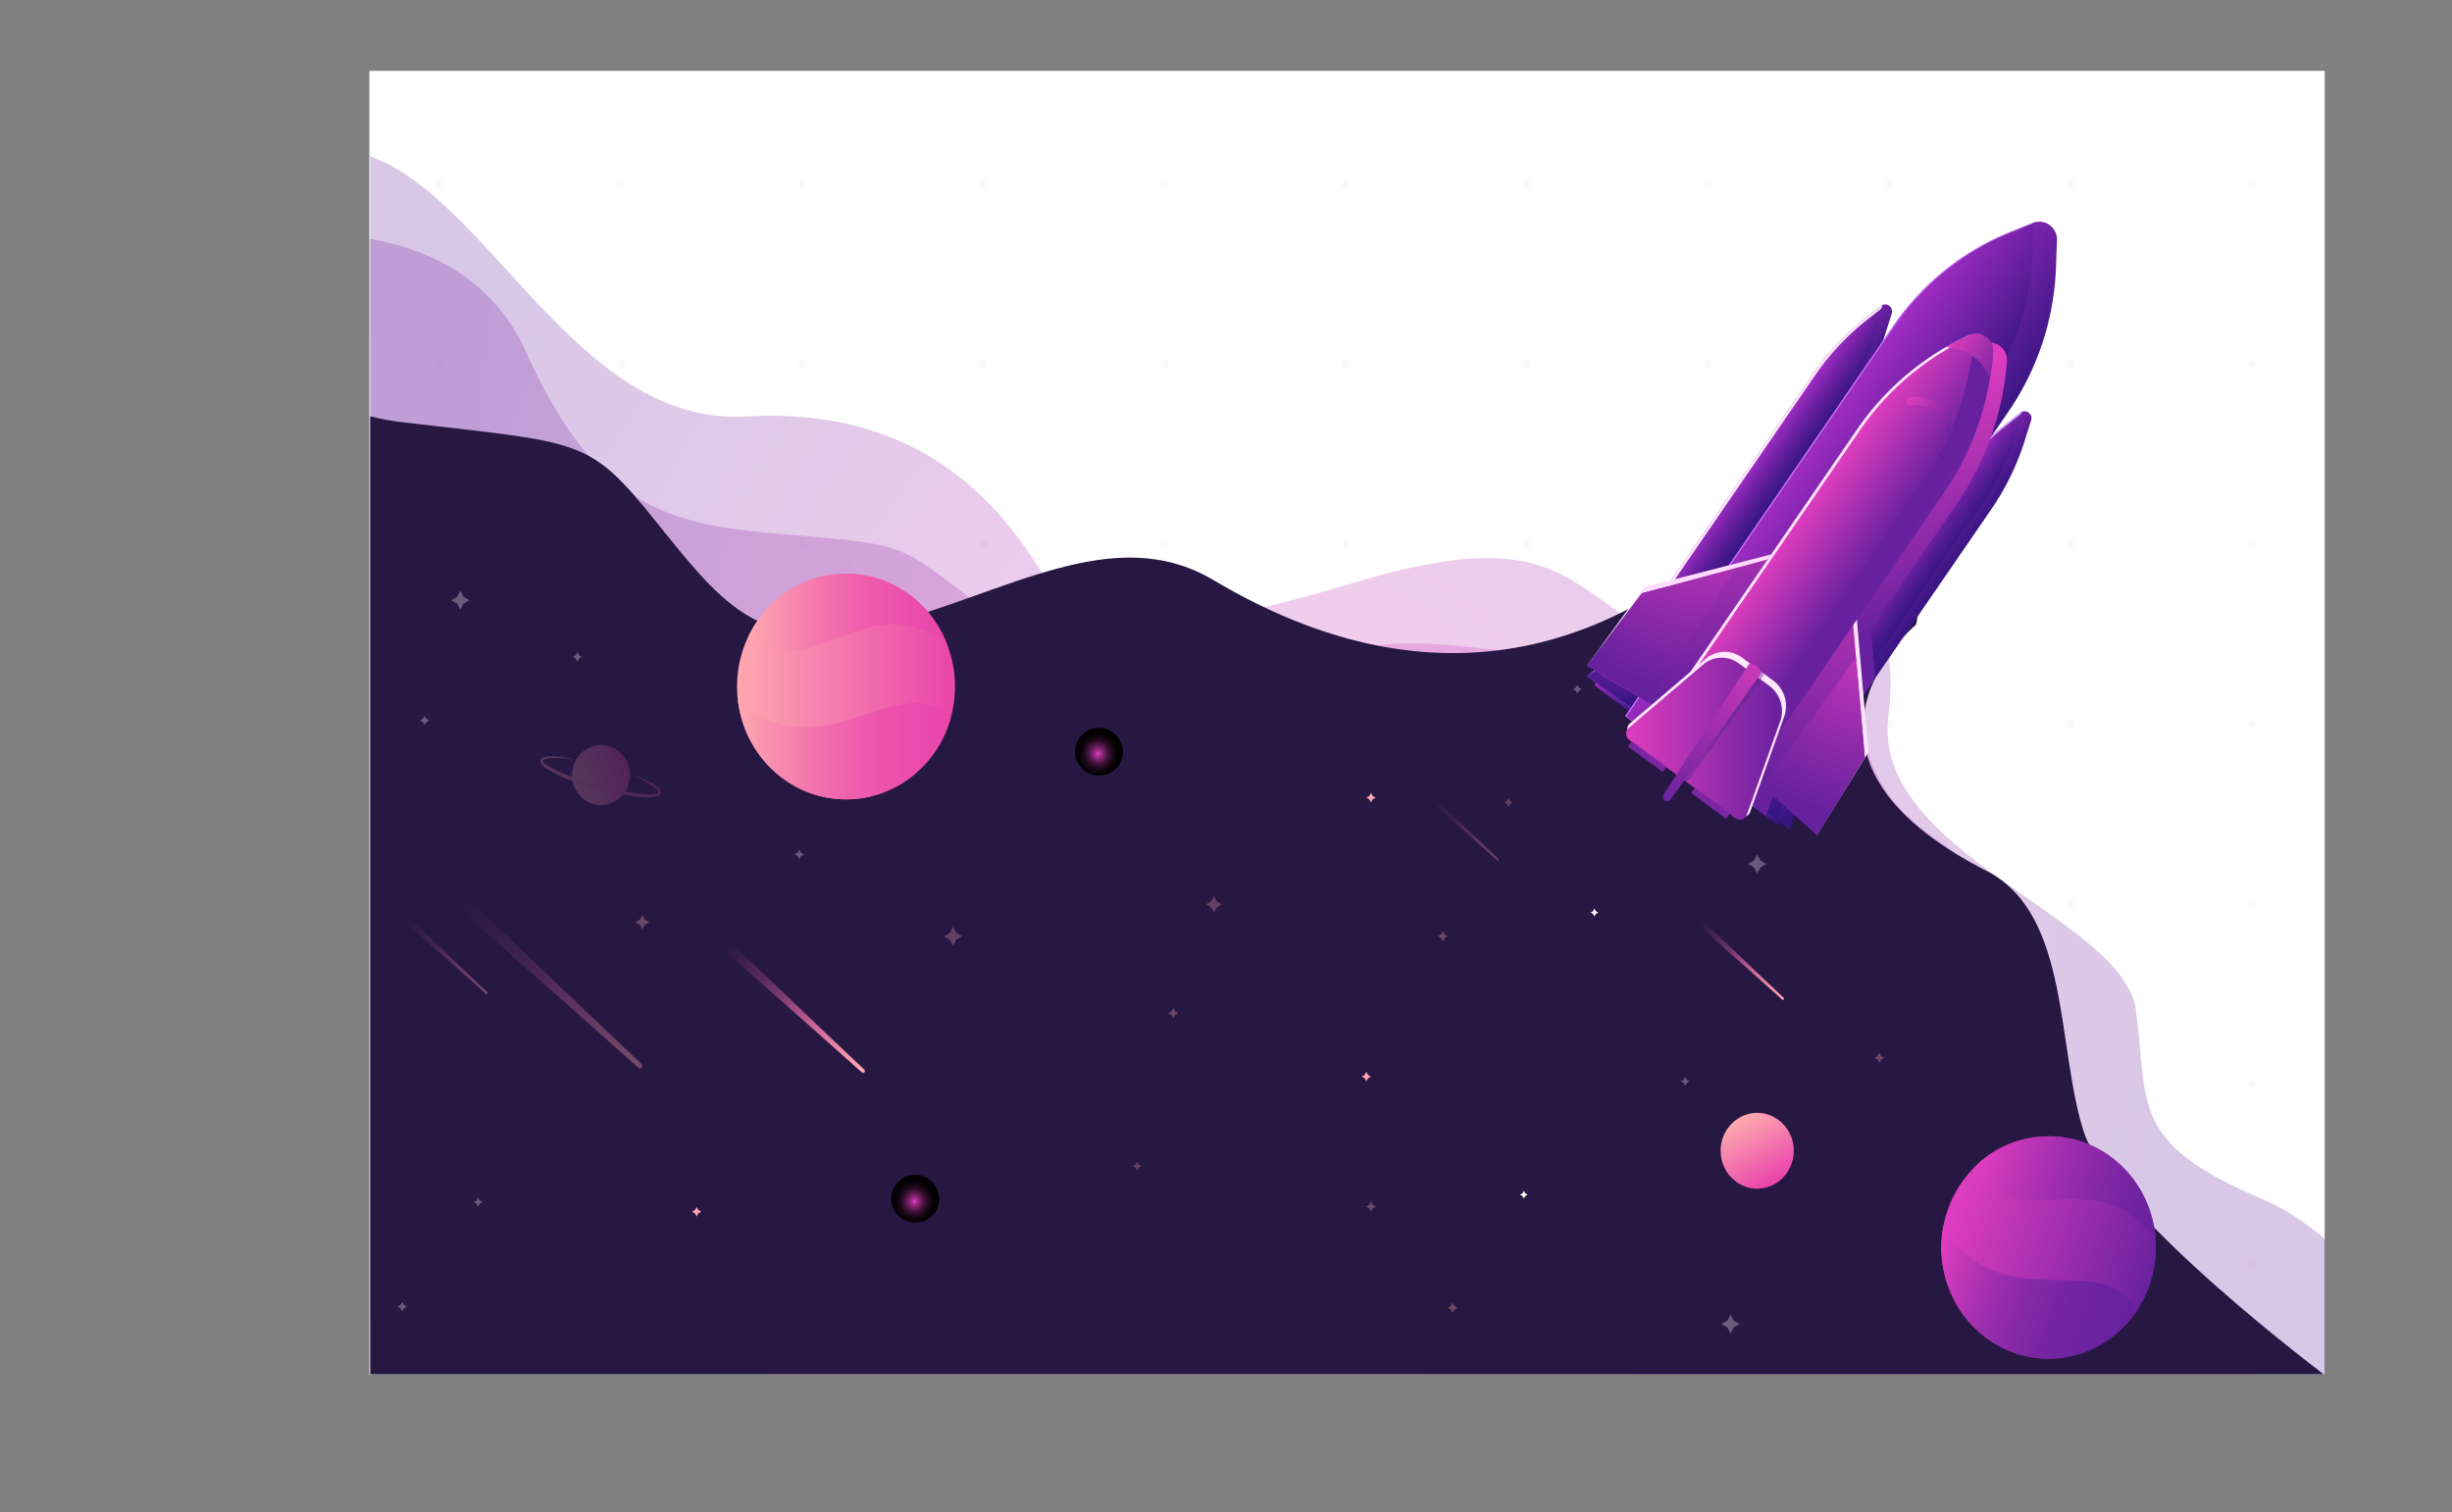 <svg xmlns="http://www.w3.org/2000/svg" xmlns:xlink="http://www.w3.org/1999/xlink" viewBox="0 0 940.29 580.14"><rect x="0" y="0" width="940.29" height="580.14" fill="#808080" stroke="none"/><defs><style>.cls-1{fill:none;}.cls-2{isolation:isolate;}.cls-13,.cls-3{fill:#fff;}.cls-4{opacity:0.32;}.cls-5{clip-path:url(#clip-path);}.cls-6{opacity:0.11;}.cls-7{fill:#a630b0;}.cls-8,.cls-9{opacity:0.25;}.cls-8{fill:url(#radial-gradient);}.cls-9{fill:url(#radial-gradient-2);}.cls-10{fill:#261843;}.cls-11{fill:url(#linear-gradient);}.cls-12,.cls-14,.cls-15{fill:#fea7af;}.cls-13,.cls-14{opacity:0.29;}.cls-15,.cls-21{opacity:0.33;}.cls-16{opacity:0.22;}.cls-17{fill:url(#linear-gradient-2);}.cls-18{fill:url(#linear-gradient-3);}.cls-19{fill:url(#linear-gradient-4);}.cls-20,.cls-23,.cls-26,.cls-28,.cls-30,.cls-72,.cls-73{mix-blend-mode:screen;}.cls-20{fill:url(#linear-gradient-5);}.cls-22{fill:url(#linear-gradient-6);}.cls-23{fill:url(#linear-gradient-7);}.cls-24{opacity:0.35;}.cls-25{fill:url(#linear-gradient-8);}.cls-26{fill:url(#linear-gradient-9);}.cls-27{fill:url(#linear-gradient-10);}.cls-28{fill:url(#linear-gradient-11);}.cls-29{fill:url(#linear-gradient-12);}.cls-30{fill:url(#linear-gradient-13);}.cls-31{fill:url(#linear-gradient-14);}.cls-32{fill:url(#linear-gradient-15);}.cls-33{fill:url(#linear-gradient-16);}.cls-34{fill:url(#linear-gradient-17);}.cls-35{fill:url(#linear-gradient-18);}.cls-36{fill:url(#linear-gradient-19);}.cls-37{fill:url(#linear-gradient-20);}.cls-38{fill:#ffecff;}.cls-39{fill:url(#linear-gradient-21);}.cls-40{fill:url(#radial-gradient-3);}.cls-41{fill:#cc7dff;}.cls-42{fill:url(#radial-gradient-4);}.cls-43{fill:url(#radial-gradient-5);}.cls-44{fill:url(#radial-gradient-6);}.cls-45{fill:url(#linear-gradient-22);}.cls-46{fill:#dda9ff;}.cls-47{fill:url(#linear-gradient-23);}.cls-48{fill:url(#radial-gradient-7);}.cls-49{fill:url(#radial-gradient-8);}.cls-50{fill:url(#radial-gradient-9);}.cls-51{fill:url(#radial-gradient-10);}.cls-52{fill:url(#linear-gradient-24);}.cls-53{fill:url(#linear-gradient-25);}.cls-54{clip-path:url(#clip-path-4);}.cls-55,.cls-70{mix-blend-mode:multiply;}.cls-55{fill:url(#linear-gradient-26);}.cls-56{fill:#ffdcff;}.cls-57{fill:url(#radial-gradient-11);}.cls-58{fill:#ffe4ff;}.cls-59{fill:url(#radial-gradient-12);}.cls-60{fill:url(#radial-gradient-13);}.cls-61{fill:url(#radial-gradient-14);}.cls-62{fill:url(#radial-gradient-15);}.cls-63{fill:url(#linear-gradient-27);}.cls-64{fill:url(#linear-gradient-28);}.cls-65{fill:#ffe7ff;}.cls-66{fill:url(#linear-gradient-29);}.cls-67{fill:#7c26a4;}.cls-68{fill:url(#linear-gradient-30);}.cls-69{fill:url(#linear-gradient-31);}.cls-70{fill:#552c84;opacity:0.42;}.cls-71{fill:url(#linear-gradient-32);}.cls-72{fill:url(#radial-gradient-16);}.cls-73{fill:url(#radial-gradient-17);}</style><clipPath id="clip-path" transform="translate(141.64 27.18)"><rect class="cls-1" x="0.33" y="0.96" width="749.83" height="499"/></clipPath><radialGradient id="radial-gradient" cx="354.37" cy="270.54" r="270.04" gradientTransform="translate(-109.96 -85.04) scale(1.32 1.34)" gradientUnits="userSpaceOnUse"><stop offset="0.01" stop-color="#de3dbf"/><stop offset="1" stop-color="#67219e"/></radialGradient><radialGradient id="radial-gradient-2" cx="476.11" cy="185.38" r="407.58" gradientTransform="translate(-109.38 -85.04) scale(1.29 1.34)" xlink:href="#radial-gradient"/><linearGradient id="linear-gradient" x1="667.21" y1="429.77" x2="680.61" y2="453.25" gradientUnits="userSpaceOnUse"><stop offset="0.01" stop-color="#fea7af"/><stop offset="0.97" stop-color="#ea47ac"/></linearGradient><linearGradient id="linear-gradient-2" x1="44.71" y1="508.22" x2="66.97" y2="508.22" gradientTransform="translate(-137.86 -188.13) rotate(-20.05)" xlink:href="#linear-gradient"/><linearGradient id="linear-gradient-3" x1="30.55" y1="242.75" x2="78.3" y2="242.75" gradientTransform="translate(98.02 22.59) rotate(14.81)" xlink:href="#linear-gradient"/><linearGradient id="linear-gradient-4" x1="-999.8" y1="762.59" x2="-927.59" y2="762.59" gradientTransform="translate(-1063.23 289.37) rotate(-138.39)" gradientUnits="userSpaceOnUse"><stop offset="0.01" stop-color="#fea7af"/><stop offset="0.99" stop-color="#ea47ac" stop-opacity="0"/></linearGradient><linearGradient id="linear-gradient-5" x1="-998.87" y1="762.13" x2="-954.62" y2="762.13" xlink:href="#linear-gradient-4"/><linearGradient id="linear-gradient-6" x1="-1127.6" y1="984.24" x2="-1092.93" y2="984.24" xlink:href="#linear-gradient-4"/><linearGradient id="linear-gradient-7" x1="-1127.15" y1="984.01" x2="-1105.91" y2="984.01" xlink:href="#linear-gradient-4"/><linearGradient id="linear-gradient-8" x1="-934.74" y1="707.61" x2="-838.86" y2="707.61" xlink:href="#linear-gradient-4"/><linearGradient id="linear-gradient-9" x1="-933.5" y1="706.99" x2="-874.75" y2="706.99" xlink:href="#linear-gradient-4"/><linearGradient id="linear-gradient-10" x1="-871.7" y1="688.63" x2="-827.71" y2="688.63" xlink:href="#linear-gradient-4"/><linearGradient id="linear-gradient-11" x1="-871.14" y1="688.34" x2="-844.18" y2="688.34" xlink:href="#linear-gradient-4"/><linearGradient id="linear-gradient-12" x1="-1244.86" y1="1017.15" x2="-1200.87" y2="1017.15" xlink:href="#linear-gradient-4"/><linearGradient id="linear-gradient-13" x1="-1244.29" y1="1016.86" x2="-1217.33" y2="1016.86" xlink:href="#linear-gradient-4"/><linearGradient id="linear-gradient-14" x1="141.01" y1="236.12" x2="224.57" y2="236.12" xlink:href="#linear-gradient"/><linearGradient id="linear-gradient-15" x1="145.51" y1="207.56" x2="220.98" y2="207.56" gradientUnits="userSpaceOnUse"><stop offset="0.01" stop-color="#fea7af"/><stop offset="0.05" stop-color="#fda1af"/><stop offset="0.32" stop-color="#f57aae"/><stop offset="0.58" stop-color="#ef5ead"/><stop offset="0.81" stop-color="#eb4dac"/><stop offset="0.97" stop-color="#ea47ac"/></linearGradient><linearGradient id="linear-gradient-16" x1="141.33" y1="260.45" x2="222.96" y2="260.45" gradientUnits="userSpaceOnUse"><stop offset="0.01" stop-color="#fea7af"/><stop offset="0.13" stop-color="#fa93ae"/><stop offset="0.36" stop-color="#f372ad"/><stop offset="0.59" stop-color="#ee5aad"/><stop offset="0.8" stop-color="#eb4cac"/><stop offset="0.97" stop-color="#ea47ac"/></linearGradient><linearGradient id="linear-gradient-17" x1="582.56" y1="178.9" x2="665.16" y2="178.9" gradientTransform="matrix(0.95, 0.32, -0.32, 0.95, 110.27, 82.03)" xlink:href="#radial-gradient"/><linearGradient id="linear-gradient-18" x1="586.82" y1="150.76" x2="661.43" y2="150.76" gradientTransform="matrix(0.95, 0.32, -0.32, 0.95, 110.27, 82.03)" gradientUnits="userSpaceOnUse"><stop offset="0.01" stop-color="#de3dbf"/><stop offset="0.12" stop-color="#ca38ba"/><stop offset="0.39" stop-color="#a02eae"/><stop offset="0.64" stop-color="#8127a5"/><stop offset="0.85" stop-color="#6e23a0"/><stop offset="1" stop-color="#67219e"/></linearGradient><linearGradient id="linear-gradient-19" x1="582.94" y1="202.55" x2="663.7" y2="202.55" gradientTransform="matrix(0.95, 0.32, -0.32, 0.95, 110.27, 82.03)" gradientUnits="userSpaceOnUse"><stop offset="0.01" stop-color="#de3dbf"/><stop offset="0.12" stop-color="#c337b8"/><stop offset="0.28" stop-color="#a22fae"/><stop offset="0.45" stop-color="#8829a7"/><stop offset="0.62" stop-color="#7624a2"/><stop offset="0.8" stop-color="#6b229f"/><stop offset="1" stop-color="#67219e"/></linearGradient><linearGradient id="linear-gradient-20" x1="245.31" y1="-264.92" x2="266.04" y2="-264.92" gradientTransform="translate(172 229.35) rotate(35.44)" gradientUnits="userSpaceOnUse"><stop offset="0.01" stop-color="#a02cc2"/><stop offset="0.01" stop-color="#9f2cc1"/><stop offset="0.33" stop-color="#7222a6"/><stop offset="0.61" stop-color="#521b92"/><stop offset="0.84" stop-color="#3e1786"/><stop offset="1" stop-color="#371582"/></linearGradient><linearGradient id="linear-gradient-21" x1="246.28" y1="-264.38" x2="262.39" y2="-264.38" xlink:href="#linear-gradient-20"/><radialGradient id="radial-gradient-3" cx="225.5" cy="-173.31" r="28.73" gradientTransform="matrix(1.05, 0.78, -0.75, 1.09, 254.36, 249.04)" gradientUnits="userSpaceOnUse"><stop offset="0.01" stop-color="#a02cc2"/><stop offset="1" stop-color="#371582"/></radialGradient><radialGradient id="radial-gradient-4" cx="225.98" cy="-173.45" r="25.58" xlink:href="#radial-gradient-3"/><radialGradient id="radial-gradient-5" cx="229.49" cy="-153.13" r="15.62" xlink:href="#radial-gradient-3"/><radialGradient id="radial-gradient-6" cx="18.2" cy="-540.87" r="15.62" gradientTransform="matrix(0.93, 0.69, -0.34, 0.49, 424.96, 496.25)" gradientUnits="userSpaceOnUse"><stop offset="0" stop-color="#371582"/><stop offset="0.99" stop-color="#a02cc2"/></radialGradient><linearGradient id="linear-gradient-22" x1="312.63" y1="-262.51" x2="333.36" y2="-262.51" xlink:href="#linear-gradient-20"/><linearGradient id="linear-gradient-23" x1="313.13" y1="-261.81" x2="329.25" y2="-261.81" xlink:href="#linear-gradient-20"/><radialGradient id="radial-gradient-7" cx="276.98" cy="-172.35" r="28.73" xlink:href="#radial-gradient-3"/><radialGradient id="radial-gradient-8" cx="278.45" cy="-172.32" r="24.73" xlink:href="#radial-gradient-3"/><radialGradient id="radial-gradient-9" cx="280.97" cy="-152.17" r="15.62" xlink:href="#radial-gradient-3"/><radialGradient id="radial-gradient-10" cx="76.49" cy="-538.73" r="15.62" xlink:href="#radial-gradient-6"/><linearGradient id="linear-gradient-24" x1="259.68" y1="-288.21" x2="317.77" y2="-288.21" gradientTransform="translate(172 229.35) rotate(35.44)" xlink:href="#radial-gradient-3"/><linearGradient id="linear-gradient-25" x1="260.13" y1="-286.93" x2="306.67" y2="-286.93" gradientTransform="translate(172 229.35) rotate(35.44)" xlink:href="#radial-gradient-3"/><clipPath id="clip-path-4" transform="translate(141.64 27.18)"><path class="cls-1" d="M646.82,75.31l.37-10.18a6.83,6.83,0,0,0-9.26-6.84l0,0L628.77,62a99.17,99.17,0,0,0-44.45,35.91l-3.9,5.68c.3-.87.6-1.73.88-2.6l2.48-7.83a2.69,2.69,0,0,0-3.59-3.36,2.5,2.5,0,0,0-.52.33l-6.32,5a96.21,96.21,0,0,0-19.66,21L483,219.05,467,232.2l9.38,6.91-6-4.4-.71,1,13.25,9.77-1.35,2,44.31,32.68.62-.92L540,289.14l.71-1-1.07-.79h0l5,3.68,6.73-20L622,168.13A99,99,0,0,0,634.75,142l2.48-7.83a2.68,2.68,0,0,0-3.58-3.36,2.32,2.32,0,0,0-.53.33l-6.32,5c-1.62,1.28-3.19,2.62-4.72,4l6.55-9.53A104.54,104.54,0,0,0,646.82,75.31Z"/></clipPath><linearGradient id="linear-gradient-26" x1="539.52" y1="147.18" x2="571.58" y2="217.57" gradientTransform="matrix(1, 0, 0, 1, 0, 0)" xlink:href="#radial-gradient"/><radialGradient id="radial-gradient-11" cx="-233.26" cy="-248.66" r="94.93" gradientTransform="matrix(0.81, 0.59, -0.75, 1.09, 676.51, 560.12)" gradientUnits="userSpaceOnUse"><stop offset="0" stop-color="#67219e"/><stop offset="0.99" stop-color="#de3dbf"/></radialGradient><radialGradient id="radial-gradient-12" cx="221.96" cy="-247.26" r="89.4" gradientTransform="matrix(1.05, 0.78, -0.75, 1.09, 254.36, 249.04)" xlink:href="#radial-gradient"/><radialGradient id="radial-gradient-13" cx="223.9" cy="-220" r="60.54" gradientTransform="matrix(1.05, 0.78, -0.75, 1.09, 254.36, 249.04)" xlink:href="#radial-gradient"/><radialGradient id="radial-gradient-14" cx="266.68" cy="-247.26" r="89.4" gradientTransform="matrix(1.05, 0.78, -0.75, 1.09, 254.36, 249.04)" xlink:href="#radial-gradient"/><radialGradient id="radial-gradient-15" cx="286.25" cy="-220.31" r="60.87" gradientTransform="matrix(1.05, 0.78, -0.75, 1.09, 254.36, 249.04)" xlink:href="#radial-gradient"/><linearGradient id="linear-gradient-27" x1="383.62" y1="-274.06" x2="311.48" y2="-270.14" gradientTransform="translate(172 229.35) rotate(35.44)" xlink:href="#radial-gradient"/><linearGradient id="linear-gradient-28" x1="272.48" y1="-268.59" x2="305.54" y2="-268.59" gradientTransform="translate(172 229.35) rotate(35.44)" xlink:href="#radial-gradient"/><linearGradient id="linear-gradient-29" x1="481.97" y1="256.18" x2="541.71" y2="256.18" gradientTransform="matrix(1, 0, 0, 1, 0, 0)" xlink:href="#radial-gradient"/><linearGradient id="linear-gradient-30" x1="280.2" y1="-328.25" x2="302.24" y2="-328.25" gradientTransform="translate(172 229.35) rotate(35.44)" xlink:href="#radial-gradient"/><linearGradient id="linear-gradient-31" x1="280.71" y1="-356.3" x2="306.12" y2="-358.02" gradientTransform="translate(172 229.35) rotate(35.44)" xlink:href="#radial-gradient"/><linearGradient id="linear-gradient-32" x1="294.19" y1="-223.36" x2="291.4" y2="-143.59" gradientTransform="translate(172 229.35) rotate(35.44)" xlink:href="#radial-gradient"/><radialGradient id="radial-gradient-16" cx="246.81" cy="387.08" r="7.1" gradientTransform="translate(-109.38 -85.04) scale(1.29 1.34)" gradientUnits="userSpaceOnUse"><stop offset="0.01" stop-color="#de3dbf"/><stop offset="0.1" stop-color="#b03097"/><stop offset="0.22" stop-color="#822470"/><stop offset="0.34" stop-color="#5a194d"/><stop offset="0.46" stop-color="#391031"/><stop offset="0.58" stop-color="#20091c"/><stop offset="0.71" stop-color="#0e040c"/><stop offset="0.84" stop-color="#030103"/><stop offset="1"/></radialGradient><radialGradient id="radial-gradient-17" cx="301.39" cy="258.94" r="7.1" xlink:href="#radial-gradient-16"/></defs><title>Asset 1</title><g class="cls-2"><g id="Layer_2" data-name="Layer 2"><g id="OBJECTS"><rect class="cls-3" x="141.64" y="27.18" width="749.83" height="500"/><g class="cls-4"><g class="cls-5"><g class="cls-6"><path class="cls-7" d="M28.55-25.48a1.66,1.66,0,0,1-1.64,1.69,1.66,1.66,0,0,1-1.63-1.69,1.67,1.67,0,0,1,1.63-1.7A1.67,1.67,0,0,1,28.55-25.48Z" transform="translate(141.64 27.18)"/><path class="cls-7" d="M98.07-25.48a1.67,1.67,0,0,1-1.64,1.69,1.67,1.67,0,0,1-1.64-1.69,1.67,1.67,0,0,1,1.64-1.7A1.67,1.67,0,0,1,98.07-25.48Z" transform="translate(141.64 27.18)"/><path class="cls-7" d="M167.58-25.48A1.66,1.66,0,0,1,166-23.79a1.66,1.66,0,0,1-1.64-1.69,1.67,1.67,0,0,1,1.64-1.7A1.67,1.67,0,0,1,167.58-25.48Z" transform="translate(141.64 27.18)"/><path class="cls-7" d="M237.1-25.48a1.67,1.67,0,0,1-1.64,1.69,1.66,1.66,0,0,1-1.63-1.69,1.67,1.67,0,0,1,1.63-1.7A1.67,1.67,0,0,1,237.1-25.48Z" transform="translate(141.64 27.18)"/><path class="cls-7" d="M306.61-25.48A1.66,1.66,0,0,1,305-23.79a1.66,1.66,0,0,1-1.64-1.69,1.67,1.67,0,0,1,1.64-1.7A1.67,1.67,0,0,1,306.61-25.48Z" transform="translate(141.64 27.18)"/><path class="cls-7" d="M376.13-25.48a1.66,1.66,0,0,1-1.64,1.69,1.66,1.66,0,0,1-1.63-1.69,1.67,1.67,0,0,1,1.63-1.7A1.67,1.67,0,0,1,376.13-25.48Z" transform="translate(141.64 27.18)"/><path class="cls-7" d="M445.64-25.48A1.66,1.66,0,0,1,444-23.79a1.66,1.66,0,0,1-1.64-1.69,1.67,1.67,0,0,1,1.64-1.7A1.67,1.67,0,0,1,445.64-25.48Z" transform="translate(141.64 27.18)"/><path class="cls-7" d="M515.16-25.48a1.66,1.66,0,0,1-1.64,1.69,1.66,1.66,0,0,1-1.63-1.69,1.67,1.67,0,0,1,1.63-1.7A1.67,1.67,0,0,1,515.16-25.48Z" transform="translate(141.64 27.18)"/><path class="cls-7" d="M584.67-25.48A1.66,1.66,0,0,1,583-23.79a1.67,1.67,0,0,1-1.64-1.69,1.67,1.67,0,0,1,1.64-1.7A1.67,1.67,0,0,1,584.67-25.48Z" transform="translate(141.64 27.18)"/><path class="cls-7" d="M654.19-25.48a1.66,1.66,0,0,1-1.64,1.69,1.66,1.66,0,0,1-1.63-1.69,1.67,1.67,0,0,1,1.63-1.7A1.67,1.67,0,0,1,654.19-25.48Z" transform="translate(141.64 27.18)"/><path class="cls-7" d="M723.71-25.48a1.67,1.67,0,0,1-1.64,1.69,1.67,1.67,0,0,1-1.64-1.69,1.67,1.67,0,0,1,1.64-1.7A1.67,1.67,0,0,1,723.71-25.48Z" transform="translate(141.64 27.18)"/><path class="cls-7" d="M28.55,43.5a1.64,1.64,0,1,1-1.64-1.69A1.67,1.67,0,0,1,28.55,43.5Z" transform="translate(141.64 27.18)"/><path class="cls-7" d="M98.07,43.5a1.64,1.64,0,1,1-1.64-1.69A1.67,1.67,0,0,1,98.07,43.5Z" transform="translate(141.64 27.18)"/><path class="cls-7" d="M167.58,43.5A1.64,1.64,0,1,1,166,41.81,1.67,1.67,0,0,1,167.58,43.5Z" transform="translate(141.64 27.18)"/><path class="cls-7" d="M237.1,43.5a1.64,1.64,0,1,1-1.64-1.69A1.67,1.67,0,0,1,237.1,43.5Z" transform="translate(141.64 27.18)"/><path class="cls-7" d="M306.61,43.5A1.64,1.64,0,1,1,305,41.81,1.67,1.67,0,0,1,306.61,43.5Z" transform="translate(141.64 27.18)"/><path class="cls-7" d="M376.13,43.5a1.64,1.64,0,1,1-1.64-1.69A1.67,1.67,0,0,1,376.13,43.5Z" transform="translate(141.64 27.18)"/><path class="cls-7" d="M445.64,43.5A1.64,1.64,0,1,1,444,41.81,1.67,1.67,0,0,1,445.64,43.5Z" transform="translate(141.64 27.18)"/><path class="cls-7" d="M515.16,43.5a1.64,1.64,0,1,1-1.64-1.69A1.67,1.67,0,0,1,515.16,43.5Z" transform="translate(141.64 27.18)"/><path class="cls-7" d="M584.67,43.5A1.64,1.64,0,1,1,583,41.81,1.67,1.67,0,0,1,584.67,43.5Z" transform="translate(141.64 27.18)"/><path class="cls-7" d="M654.19,43.5a1.64,1.64,0,1,1-1.64-1.69A1.67,1.67,0,0,1,654.19,43.5Z" transform="translate(141.64 27.18)"/><path class="cls-7" d="M723.71,43.5a1.64,1.64,0,1,1-1.64-1.69A1.67,1.67,0,0,1,723.71,43.5Z" transform="translate(141.64 27.18)"/><path class="cls-7" d="M28.55,112.49a1.64,1.64,0,1,1-1.64-1.69A1.67,1.67,0,0,1,28.55,112.49Z" transform="translate(141.64 27.18)"/><path class="cls-7" d="M98.07,112.49a1.64,1.64,0,1,1-1.64-1.69A1.67,1.67,0,0,1,98.07,112.49Z" transform="translate(141.64 27.18)"/><path class="cls-7" d="M167.58,112.49A1.64,1.64,0,1,1,166,110.8,1.67,1.67,0,0,1,167.58,112.49Z" transform="translate(141.64 27.18)"/><path class="cls-7" d="M237.1,112.49a1.64,1.64,0,1,1-3.27,0,1.64,1.64,0,1,1,3.27,0Z" transform="translate(141.64 27.18)"/><path class="cls-7" d="M306.61,112.49A1.64,1.64,0,1,1,305,110.8,1.67,1.67,0,0,1,306.61,112.49Z" transform="translate(141.64 27.18)"/><path class="cls-7" d="M376.13,112.49a1.64,1.64,0,1,1-1.64-1.69A1.67,1.67,0,0,1,376.13,112.49Z" transform="translate(141.64 27.18)"/><path class="cls-7" d="M445.64,112.49A1.64,1.64,0,1,1,444,110.8,1.67,1.67,0,0,1,445.64,112.49Z" transform="translate(141.64 27.18)"/><path class="cls-7" d="M515.16,112.49a1.64,1.64,0,1,1-1.64-1.69A1.67,1.67,0,0,1,515.16,112.49Z" transform="translate(141.64 27.18)"/><path class="cls-7" d="M584.67,112.49A1.64,1.64,0,1,1,583,110.8,1.67,1.67,0,0,1,584.67,112.49Z" transform="translate(141.64 27.18)"/><path class="cls-7" d="M654.19,112.49a1.64,1.64,0,1,1-1.64-1.69A1.67,1.67,0,0,1,654.19,112.49Z" transform="translate(141.64 27.18)"/><path class="cls-7" d="M723.71,112.49a1.64,1.64,0,1,1-1.64-1.69A1.67,1.67,0,0,1,723.71,112.49Z" transform="translate(141.64 27.18)"/><path class="cls-7" d="M28.55,181.48a1.64,1.64,0,1,1-1.64-1.7A1.66,1.66,0,0,1,28.55,181.48Z" transform="translate(141.64 27.18)"/><path class="cls-7" d="M98.07,181.48a1.64,1.64,0,1,1-1.64-1.7A1.67,1.67,0,0,1,98.07,181.48Z" transform="translate(141.64 27.18)"/><path class="cls-7" d="M167.58,181.48a1.64,1.64,0,1,1-1.63-1.7A1.66,1.66,0,0,1,167.58,181.48Z" transform="translate(141.64 27.18)"/><path class="cls-7" d="M237.1,181.48a1.64,1.64,0,1,1-1.64-1.7A1.67,1.67,0,0,1,237.1,181.48Z" transform="translate(141.64 27.18)"/><path class="cls-7" d="M306.61,181.48a1.64,1.64,0,1,1-1.63-1.7A1.66,1.66,0,0,1,306.61,181.48Z" transform="translate(141.64 27.18)"/><path class="cls-7" d="M376.13,181.48a1.64,1.64,0,1,1-1.64-1.7A1.66,1.66,0,0,1,376.13,181.48Z" transform="translate(141.64 27.18)"/><path class="cls-7" d="M445.64,181.48a1.64,1.64,0,1,1-1.63-1.7A1.66,1.66,0,0,1,445.64,181.48Z" transform="translate(141.64 27.18)"/><path class="cls-7" d="M515.16,181.48a1.64,1.64,0,1,1-1.64-1.7A1.66,1.66,0,0,1,515.16,181.48Z" transform="translate(141.64 27.18)"/><path class="cls-7" d="M584.67,181.48a1.64,1.64,0,1,1-1.63-1.7A1.66,1.66,0,0,1,584.67,181.48Z" transform="translate(141.64 27.18)"/><path class="cls-7" d="M654.19,181.48a1.64,1.64,0,1,1-1.64-1.7A1.66,1.66,0,0,1,654.19,181.48Z" transform="translate(141.64 27.18)"/><path class="cls-7" d="M723.71,181.48a1.64,1.64,0,1,1-1.64-1.7A1.67,1.67,0,0,1,723.71,181.48Z" transform="translate(141.64 27.18)"/><path class="cls-7" d="M28.55,250.46a1.64,1.64,0,1,1-1.64-1.69A1.67,1.67,0,0,1,28.55,250.46Z" transform="translate(141.64 27.18)"/><path class="cls-7" d="M98.07,250.46a1.64,1.64,0,1,1-1.64-1.69A1.67,1.67,0,0,1,98.07,250.46Z" transform="translate(141.64 27.18)"/><path class="cls-7" d="M167.58,250.46a1.64,1.64,0,1,1-1.63-1.69A1.67,1.67,0,0,1,167.58,250.46Z" transform="translate(141.64 27.18)"/><ellipse class="cls-7" cx="377.1" cy="277.64" rx="1.64" ry="1.69"/><path class="cls-7" d="M306.61,250.46a1.64,1.64,0,1,1-1.63-1.69A1.67,1.67,0,0,1,306.61,250.46Z" transform="translate(141.64 27.18)"/><path class="cls-7" d="M376.13,250.46a1.64,1.64,0,1,1-1.64-1.69A1.67,1.67,0,0,1,376.13,250.46Z" transform="translate(141.64 27.18)"/><path class="cls-7" d="M445.64,250.46a1.64,1.64,0,1,1-1.63-1.69A1.67,1.67,0,0,1,445.64,250.46Z" transform="translate(141.64 27.18)"/><path class="cls-7" d="M515.16,250.46a1.64,1.64,0,1,1-1.64-1.69A1.67,1.67,0,0,1,515.16,250.46Z" transform="translate(141.64 27.18)"/><path class="cls-7" d="M584.67,250.46a1.64,1.64,0,1,1-1.63-1.69A1.67,1.67,0,0,1,584.67,250.46Z" transform="translate(141.64 27.18)"/><path class="cls-7" d="M654.19,250.46a1.64,1.64,0,1,1-1.64-1.69A1.67,1.67,0,0,1,654.19,250.46Z" transform="translate(141.64 27.18)"/><path class="cls-7" d="M723.71,250.46a1.64,1.64,0,1,1-1.64-1.69A1.67,1.67,0,0,1,723.71,250.46Z" transform="translate(141.64 27.18)"/><path class="cls-7" d="M28.55,319.45a1.64,1.64,0,1,1-1.64-1.7A1.66,1.66,0,0,1,28.55,319.45Z" transform="translate(141.64 27.18)"/><path class="cls-7" d="M98.07,319.45a1.64,1.64,0,1,1-1.64-1.7A1.67,1.67,0,0,1,98.07,319.45Z" transform="translate(141.64 27.18)"/><path class="cls-7" d="M167.58,319.45a1.64,1.64,0,1,1-1.63-1.7A1.66,1.66,0,0,1,167.58,319.45Z" transform="translate(141.64 27.18)"/><path class="cls-7" d="M237.1,319.45a1.64,1.64,0,1,1-1.64-1.7A1.67,1.67,0,0,1,237.1,319.45Z" transform="translate(141.64 27.18)"/><path class="cls-7" d="M306.61,319.45a1.64,1.64,0,1,1-1.63-1.7A1.66,1.66,0,0,1,306.61,319.45Z" transform="translate(141.64 27.18)"/><path class="cls-7" d="M376.13,319.45a1.64,1.64,0,1,1-1.64-1.7A1.66,1.66,0,0,1,376.13,319.45Z" transform="translate(141.64 27.18)"/><path class="cls-7" d="M445.64,319.45a1.64,1.64,0,1,1-1.63-1.7A1.66,1.66,0,0,1,445.64,319.45Z" transform="translate(141.64 27.18)"/><path class="cls-7" d="M515.16,319.45a1.64,1.64,0,1,1-1.64-1.7A1.66,1.66,0,0,1,515.16,319.45Z" transform="translate(141.64 27.18)"/><path class="cls-7" d="M584.67,319.45a1.64,1.64,0,1,1-1.63-1.7A1.66,1.66,0,0,1,584.67,319.45Z" transform="translate(141.64 27.18)"/><path class="cls-7" d="M654.19,319.45a1.64,1.64,0,1,1-1.64-1.7A1.66,1.66,0,0,1,654.19,319.45Z" transform="translate(141.64 27.18)"/><path class="cls-7" d="M723.71,319.45a1.64,1.64,0,1,1-1.64-1.7A1.67,1.67,0,0,1,723.71,319.45Z" transform="translate(141.64 27.18)"/><path class="cls-7" d="M28.55,388.43a1.64,1.64,0,1,1-1.64-1.69A1.67,1.67,0,0,1,28.55,388.43Z" transform="translate(141.64 27.18)"/><path class="cls-7" d="M98.07,388.43a1.64,1.64,0,1,1-1.64-1.69A1.67,1.67,0,0,1,98.07,388.43Z" transform="translate(141.64 27.18)"/><path class="cls-7" d="M167.58,388.43a1.64,1.64,0,1,1-1.63-1.69A1.67,1.67,0,0,1,167.58,388.43Z" transform="translate(141.64 27.18)"/><path class="cls-7" d="M237.1,388.43a1.64,1.64,0,1,1-1.64-1.69A1.67,1.67,0,0,1,237.1,388.43Z" transform="translate(141.64 27.18)"/><path class="cls-7" d="M306.61,388.43a1.64,1.64,0,1,1-1.63-1.69A1.67,1.67,0,0,1,306.61,388.43Z" transform="translate(141.64 27.18)"/><path class="cls-7" d="M376.13,388.43a1.64,1.64,0,1,1-1.64-1.69A1.67,1.67,0,0,1,376.13,388.43Z" transform="translate(141.64 27.18)"/><path class="cls-7" d="M445.64,388.43a1.64,1.64,0,1,1-1.63-1.69A1.67,1.67,0,0,1,445.64,388.43Z" transform="translate(141.64 27.18)"/><path class="cls-7" d="M515.16,388.43a1.64,1.64,0,1,1-1.64-1.69A1.67,1.67,0,0,1,515.16,388.43Z" transform="translate(141.64 27.18)"/><path class="cls-7" d="M584.67,388.43a1.64,1.64,0,1,1-1.63-1.69A1.67,1.67,0,0,1,584.67,388.43Z" transform="translate(141.64 27.18)"/><path class="cls-7" d="M654.19,388.43a1.64,1.64,0,1,1-1.64-1.69A1.67,1.67,0,0,1,654.19,388.43Z" transform="translate(141.64 27.18)"/><path class="cls-7" d="M723.71,388.43a1.64,1.64,0,1,1-1.64-1.69A1.67,1.67,0,0,1,723.71,388.43Z" transform="translate(141.64 27.18)"/><path class="cls-7" d="M28.55,457.42a1.64,1.64,0,1,1-1.64-1.7A1.66,1.66,0,0,1,28.55,457.42Z" transform="translate(141.64 27.18)"/><path class="cls-7" d="M98.07,457.42a1.64,1.64,0,1,1-1.64-1.7A1.67,1.67,0,0,1,98.07,457.42Z" transform="translate(141.64 27.18)"/><path class="cls-7" d="M167.58,457.42a1.64,1.64,0,1,1-1.63-1.7A1.66,1.66,0,0,1,167.58,457.42Z" transform="translate(141.64 27.18)"/><path class="cls-7" d="M237.1,457.42a1.64,1.64,0,1,1-1.64-1.7A1.67,1.67,0,0,1,237.1,457.42Z" transform="translate(141.64 27.18)"/><path class="cls-7" d="M306.61,457.42a1.64,1.64,0,1,1-1.63-1.7A1.66,1.66,0,0,1,306.61,457.42Z" transform="translate(141.64 27.18)"/><path class="cls-7" d="M376.13,457.42a1.64,1.64,0,1,1-1.64-1.7A1.66,1.66,0,0,1,376.13,457.42Z" transform="translate(141.64 27.18)"/><path class="cls-7" d="M445.64,457.42a1.64,1.64,0,1,1-1.63-1.7A1.66,1.66,0,0,1,445.64,457.42Z" transform="translate(141.64 27.18)"/><path class="cls-7" d="M515.16,457.42a1.64,1.64,0,1,1-1.64-1.7A1.66,1.66,0,0,1,515.16,457.42Z" transform="translate(141.64 27.18)"/><path class="cls-7" d="M584.67,457.42a1.64,1.64,0,1,1-1.63-1.7A1.66,1.66,0,0,1,584.67,457.42Z" transform="translate(141.64 27.18)"/><path class="cls-7" d="M654.19,457.42a1.64,1.64,0,1,1-1.64-1.7A1.66,1.66,0,0,1,654.19,457.42Z" transform="translate(141.64 27.18)"/><path class="cls-7" d="M723.71,457.42a1.64,1.64,0,1,1-1.64-1.7A1.67,1.67,0,0,1,723.71,457.42Z" transform="translate(141.64 27.18)"/><path class="cls-7" d="M28.55,526.4a1.64,1.64,0,1,1-1.64-1.69A1.67,1.67,0,0,1,28.55,526.4Z" transform="translate(141.64 27.18)"/><path class="cls-7" d="M98.07,526.4a1.64,1.64,0,1,1-1.64-1.69A1.67,1.67,0,0,1,98.07,526.4Z" transform="translate(141.64 27.18)"/><path class="cls-7" d="M167.58,526.4a1.64,1.64,0,1,1-1.63-1.69A1.67,1.67,0,0,1,167.58,526.4Z" transform="translate(141.64 27.18)"/><path class="cls-7" d="M237.1,526.4a1.64,1.64,0,1,1-1.64-1.69A1.67,1.67,0,0,1,237.1,526.4Z" transform="translate(141.64 27.18)"/><path class="cls-7" d="M306.61,526.4a1.64,1.64,0,1,1-1.63-1.69A1.67,1.67,0,0,1,306.61,526.4Z" transform="translate(141.64 27.18)"/><path class="cls-7" d="M376.13,526.4a1.64,1.64,0,1,1-1.64-1.69A1.67,1.67,0,0,1,376.13,526.4Z" transform="translate(141.64 27.18)"/><path class="cls-7" d="M445.64,526.4a1.64,1.64,0,1,1-1.63-1.69A1.67,1.67,0,0,1,445.64,526.4Z" transform="translate(141.64 27.18)"/><path class="cls-7" d="M515.16,526.4a1.64,1.64,0,1,1-1.64-1.69A1.67,1.67,0,0,1,515.16,526.4Z" transform="translate(141.64 27.18)"/><path class="cls-7" d="M584.67,526.4a1.64,1.64,0,1,1-1.63-1.69A1.67,1.67,0,0,1,584.67,526.4Z" transform="translate(141.64 27.18)"/><path class="cls-7" d="M654.19,526.4a1.64,1.64,0,1,1-1.64-1.69A1.67,1.67,0,0,1,654.19,526.4Z" transform="translate(141.64 27.18)"/><path class="cls-7" d="M723.71,526.4a1.64,1.64,0,1,1-1.64-1.69A1.67,1.67,0,0,1,723.71,526.4Z" transform="translate(141.64 27.18)"/></g></g></g><g class="cls-5"><path class="cls-8" d="M553.23,207.65s-15,36-55,12.7-43.26-47.08-120-24.21-104.58,21.52-121-4.74S210,128.7,144.53,132.57,45.42,46.65-1.74,32.1-83.08,62.45-83.08,62.45V524.78H798.66s-22.56-70.68-73.14-92.17-43.33-36-48-72.06-101.82-60.33-95-113.25S553.23,207.65,553.23,207.65Z" transform="translate(141.64 27.18)"/><path class="cls-9" d="M-68.15,69.32c5.35-3.5,99-26.82,128.39,38.78s60.63,66.41,107.89,70.44,33,4.84,85.59,40,83.5,16.88,121.84,4.3,99.52,17.57,148.44-8.64S574.91,231,574.91,231s-13.62,37.52,26,63.78S621,351.31,632,399.35,750.17,518.54,750.17,518.54L-87.76,473.27Z" transform="translate(141.64 27.18)"/><path class="cls-10" d="M-72.12,55S-55.8,126.76,13,134.82s70.94,5.66,97.18,38.39,40.43,51.08,87.25,39.22,88-39.81,126.26-17.11,123.16,61.16,210.64-28.15,58.79,45.26,58.79,45.26-60.63,50,27.79,94.84c31.21,16.78,26.12,66.84,36.41,99.29s94.35,95.09,94.35,95.09S107.43,552.29,103.18,553s-244.82-124.9-244.82-124.9Z" transform="translate(141.64 27.18)"/></g><g class="cls-5"><ellipse class="cls-11" cx="673.85" cy="441.41" rx="14.03" ry="14.54"/><polygon class="cls-12" points="421.16 286.01 422.13 287.83 423.88 288.83 422.13 289.83 421.16 291.65 420.2 289.83 418.44 288.83 420.2 287.83 421.16 286.01"/><polygon class="cls-12" points="523.97 411.1 524.6 412.3 525.75 412.95 524.6 413.6 523.97 414.8 523.34 413.6 522.18 412.95 523.34 412.3 523.97 411.1"/><polygon class="cls-12" points="525.75 304.1 526.38 305.3 527.53 305.95 526.38 306.6 525.75 307.8 525.12 306.6 523.97 305.95 525.12 305.3 525.75 304.1"/><polygon class="cls-12" points="267.15 462.93 267.78 464.13 268.93 464.78 267.78 465.43 267.15 466.63 266.52 465.43 265.37 464.78 266.52 464.13 267.15 462.93"/><polygon class="cls-13" points="221.4 250.13 222.03 251.33 223.18 251.98 222.03 252.63 221.4 253.83 220.77 252.63 219.62 251.98 220.77 251.33 221.4 250.13"/><polygon class="cls-13" points="154.24 499.34 154.87 500.53 156.03 501.19 154.87 501.84 154.24 503.03 153.61 501.84 152.46 501.19 153.61 500.53 154.24 499.34"/><polygon class="cls-13" points="162.83 274.52 163.46 275.72 164.62 276.37 163.46 277.03 162.83 278.22 162.2 277.03 161.05 276.37 162.2 275.72 162.83 274.52"/><polygon class="cls-13" points="306.55 325.88 307.18 327.07 308.33 327.73 307.18 328.38 306.55 329.58 305.92 328.38 304.77 327.73 305.92 327.07 306.55 325.88"/><polygon class="cls-14" points="365.49 355.49 366.73 357.86 369.01 359.15 366.73 360.44 365.49 362.8 364.24 360.44 361.96 359.15 364.24 357.86 365.49 355.49"/><polygon class="cls-13" points="176.52 226.58 177.76 228.94 180.05 230.24 177.76 231.53 176.52 233.89 175.27 231.53 172.99 230.24 175.27 228.94 176.52 226.58"/><polygon class="cls-13" points="673.85 327.73 675.1 330.09 677.38 331.38 675.1 332.68 673.85 335.04 672.61 332.68 670.33 331.38 672.61 330.09 673.85 327.73"/><polygon class="cls-13" points="663.61 504.22 664.86 506.58 667.14 507.87 664.86 509.17 663.61 511.53 662.36 509.17 660.08 507.87 662.36 506.58 663.61 504.22"/><polygon class="cls-13" points="183.35 459.35 183.95 460.47 185.03 461.08 183.95 461.7 183.35 462.82 182.76 461.7 181.68 461.08 182.76 460.47 183.35 459.35"/><polygon class="cls-14" points="436.07 445.58 436.66 446.7 437.74 447.32 436.66 447.93 436.07 449.05 435.48 447.93 434.39 447.32 435.48 446.7 436.07 445.58"/><polygon class="cls-14" points="578.47 306.06 579.06 307.18 580.14 307.8 579.06 308.41 578.47 309.53 577.88 308.41 576.79 307.8 577.88 307.18 578.47 306.06"/><polygon class="cls-13" points="646.23 413.06 646.82 414.19 647.9 414.8 646.82 415.41 646.23 416.53 645.64 415.41 644.56 414.8 645.64 414.19 646.23 413.06"/><polygon class="cls-13" points="604.88 262.63 605.47 263.75 606.55 264.36 605.47 264.98 604.88 266.1 604.29 264.98 603.21 264.36 604.29 263.75 604.88 262.63"/><polygon class="cls-14" points="465.53 343.73 466.6 345.77 468.57 346.88 466.6 348 465.53 350.04 464.45 348 462.49 346.88 464.45 345.77 465.53 343.73"/><polygon class="cls-3" points="351.2 455.42 352.67 458.21 355.36 459.74 352.67 461.27 351.2 464.06 349.72 461.27 347.03 459.74 349.72 458.21 351.2 455.42"/><polygon class="cls-3" points="584.37 456.74 584.89 457.73 585.85 458.26 584.89 458.8 584.37 459.79 583.85 458.8 582.9 458.26 583.85 457.73 584.37 456.74"/><polygon class="cls-3" points="611.43 348.51 611.95 349.5 612.9 350.04 611.95 350.57 611.43 351.56 610.91 350.57 609.96 350.04 610.91 349.5 611.43 348.51"/><polygon class="cls-15" points="246.32 351 247.25 352.78 248.97 353.75 247.25 354.72 246.32 356.49 245.38 354.72 243.67 353.75 245.38 352.78 246.32 351"/><polygon class="cls-15" points="525.75 460.85 526.42 462.12 527.64 462.82 526.42 463.51 525.75 464.78 525.08 463.51 523.86 462.82 525.08 462.12 525.75 460.85"/><polygon class="cls-15" points="557.07 499.69 557.74 500.96 558.96 501.65 557.74 502.35 557.07 503.61 556.4 502.35 555.17 501.65 556.4 500.96 557.07 499.69"/><polygon class="cls-15" points="553.28 357.18 553.95 358.45 555.17 359.15 553.95 359.84 553.28 361.11 552.61 359.84 551.38 359.15 552.61 358.45 553.28 357.18"/><polygon class="cls-15" points="449.96 386.65 450.63 387.92 451.86 388.62 450.63 389.31 449.96 390.58 449.3 389.31 448.07 388.62 449.3 387.92 449.96 386.65"/><polygon class="cls-15" points="720.68 403.81 721.35 405.08 722.57 405.77 721.35 406.47 720.68 407.74 720.01 406.47 718.78 405.77 720.01 405.08 720.68 403.81"/><g class="cls-16"><path class="cls-17" d="M99.59,273.08A11.06,11.06,0,0,1,86,281.25a11.53,11.53,0,0,1-7.89-14A11.06,11.06,0,0,1,91.7,259,11.54,11.54,0,0,1,99.59,273.08Z" transform="translate(141.64 27.18)"/><path class="cls-18" d="M100.39,269.92s1.13.34,3.06,1.08c1,.37,2.13.85,3.45,1.47a15.38,15.38,0,0,1,4.18,2.68,2.25,2.25,0,0,1,.72,1.55,1.19,1.19,0,0,1,0,.32l-.07.17a1.66,1.66,0,0,1-.34.45,2.38,2.38,0,0,1-.75.45,10.11,10.11,0,0,1-3.06.54,38.19,38.19,0,0,1-6.42-.35A104.61,104.61,0,0,1,74.35,271a38.43,38.43,0,0,1-5.75-3,10.28,10.28,0,0,1-2.4-2,2.59,2.59,0,0,1-.44-.77,1.36,1.36,0,0,1,0-1.06,1.66,1.66,0,0,1,.66-.68,3.08,3.08,0,0,1,.71-.3,14.58,14.58,0,0,1,4.91-.19c1.44.13,2.68.32,3.7.49,2,.35,3.17.63,3.17.63s-1.17-.15-3.21-.33c-1-.09-2.26-.18-3.68-.2a16.42,16.42,0,0,0-4.64.44,3,3,0,0,0-.51.24.47.47,0,0,0-.16.13l-.05,0s0,.1-.08.14.05.47.32.79A9.08,9.08,0,0,0,69.17,267a49.75,49.75,0,0,0,5.67,2.71,108.44,108.44,0,0,0,13,4.31,106.82,106.82,0,0,0,13.39,2.93,49.82,49.82,0,0,0,6.23.56c1.81,0,4.48-.31,2.95-1.74a17,17,0,0,0-3.82-2.76c-1.24-.71-2.37-1.27-3.3-1.71C101.48,270.39,100.39,269.92,100.39,269.92Z" transform="translate(141.64 27.18)"/></g><path class="cls-19" d="M139.37,335.11l50.44,48a.73.73,0,0,1,.05,1h0a.67.67,0,0,1-1,.07l-52-46.17a2,2,0,0,1-.18-2.77h0A1.83,1.83,0,0,1,139.37,335.11Z" transform="translate(141.64 27.18)"/><path class="cls-20" d="M158.23,353.47l30.91,29.41a.46.46,0,0,1,0,.62h0a.42.42,0,0,1-.6.05l-31.87-28.3a1.21,1.21,0,0,1-.11-1.69h0A1.12,1.12,0,0,1,158.23,353.47Z" transform="translate(141.64 27.18)"/><g class="cls-21"><path class="cls-22" d="M408.77,279.3l24.22,23a.37.37,0,0,1,0,.49h0a.33.33,0,0,1-.47,0l-25-22.17a1,1,0,0,1-.09-1.33h0A.88.88,0,0,1,408.77,279.3Z" transform="translate(141.64 27.18)"/><path class="cls-23" d="M417.82,288.11l14.84,14.12a.23.23,0,0,1,0,.3h0a.2.2,0,0,1-.29,0L417.09,289a.59.59,0,0,1-.06-.82h0A.55.55,0,0,1,417.82,288.11Z" transform="translate(141.64 27.18)"/></g><g class="cls-24"><path class="cls-25" d="M37.41,317.23l67,63.73a1,1,0,0,1,.07,1.35h0a.91.91,0,0,1-1.3.09L34.1,321.1a2.66,2.66,0,0,1-.25-3.68h0A2.45,2.45,0,0,1,37.41,317.23Z" transform="translate(141.64 27.18)"/><path class="cls-26" d="M62.44,341.61l41,39.05a.61.61,0,0,1,0,.83h0a.56.56,0,0,1-.8.06L60.41,344a1.61,1.61,0,0,1-.15-2.25h0A1.5,1.5,0,0,1,62.44,341.61Z" transform="translate(141.64 27.18)"/><path class="cls-27" d="M14.53,324.14l30.73,29.24a.46.46,0,0,1,0,.62h0a.42.42,0,0,1-.6,0L13,325.91a1.2,1.2,0,0,1-.11-1.68h0A1.11,1.11,0,0,1,14.53,324.14Z" transform="translate(141.64 27.18)"/><path class="cls-28" d="M26,335.33l18.83,17.91a.27.27,0,0,1,0,.38h0a.25.25,0,0,1-.36,0L25.08,336.41a.74.74,0,0,1-.07-1h0A.68.68,0,0,1,26,335.33Z" transform="translate(141.64 27.18)"/></g><path class="cls-29" d="M511.67,326.35l30.72,29.24a.45.45,0,0,1,0,.62h0a.42.42,0,0,1-.6,0l-31.68-28.13a1.2,1.2,0,0,1-.11-1.68h0A1.11,1.11,0,0,1,511.67,326.35Z" transform="translate(141.64 27.18)"/><path class="cls-30" d="M523.15,337.54,542,355.45a.27.27,0,0,1,0,.38h0a.25.25,0,0,1-.36,0l-19.42-17.24a.74.74,0,0,1-.07-1h0A.68.68,0,0,1,523.15,337.54Z" transform="translate(141.64 27.18)"/><path class="cls-31" d="M224.57,236.12a45.25,45.25,0,0,1-1.61,12c-5,18.08-21.1,31.33-40.17,31.33-21.32,0-38.92-16.56-41.46-37.93a43.22,43.22,0,0,1-.32-5.36,44.21,44.21,0,0,1,4.5-19.56c6.89-14.08,21-23.74,37.28-23.74,17,0,31.69,10.56,38.19,25.72A44.54,44.54,0,0,1,224.57,236.12Z" transform="translate(141.64 27.18)"/><path class="cls-32" d="M221,218.54c-20.19-10.74-27.12-6.23-48.69,1.74-12.33,4.56-21.33.55-26.78-3.72,6.89-14.08,21-23.74,37.28-23.74C199.82,192.82,214.48,203.38,221,218.54Z" transform="translate(141.64 27.18)"/><path class="cls-33" d="M223,248.08c-5,18.08-21.1,31.33-40.17,31.33-21.32,0-38.92-16.56-41.46-37.93a36.09,36.09,0,0,0,27.61,10.32C190.9,250.46,207.78,234.38,223,248.08Z" transform="translate(141.64 27.18)"/><path class="cls-34" d="M682.93,465a43.68,43.68,0,0,1-5.14,10.64c-10.18,15.23-29.23,22.33-47,16.1-19.88-7-31.26-28.17-27.13-48.94a43.53,43.53,0,0,1,11.49-21.88,40.13,40.13,0,0,1,42-10c15.9,5.57,26.35,20.21,27.8,36.48A43.93,43.93,0,0,1,682.93,465Z" transform="translate(141.64 27.18)"/><path class="cls-35" d="M684.93,447.42c-15.57-16.62-23.4-14.68-45.95-14.3-12.89.22-20.07-6.46-23.85-12.22a40.13,40.13,0,0,1,42-10C673,416.51,683.48,431.15,684.93,447.42Z" transform="translate(141.64 27.18)"/><path class="cls-36" d="M677.79,475.62c-10.18,15.23-29.23,22.33-47,16.1-19.88-7-31.26-28.17-27.13-48.94a36.62,36.62,0,0,0,22.62,18.66C647.16,467.36,667.8,457.88,677.79,475.62Z" transform="translate(141.64 27.18)"/></g><path class="cls-37" d="M568.54,127.13,492.05,238.49l-14.85-11,76.49-111.36a96.21,96.21,0,0,1,19.66-21l6.32-5a2.5,2.5,0,0,1,.52-.33,2.69,2.69,0,0,1,3.59,3.36L581.3,101A99,99,0,0,1,568.54,127.13Z" transform="translate(141.64 27.18)"/><path class="cls-38" d="M564.83,124.39,488.34,235.75l-11.14-8.22,76.49-111.36a96.21,96.21,0,0,1,19.66-21l6.32-5a2.5,2.5,0,0,1,.52-.33,2.27,2.27,0,0,1-.12.62l-2.48,7.83A99.25,99.25,0,0,1,564.83,124.39Z" transform="translate(141.64 27.18)"/><path class="cls-39" d="M565.66,124.89l-76.5,111.36L478,228l76.5-111.36a96.41,96.41,0,0,1,19.65-21l6.33-5a2.27,2.27,0,0,1,.52-.33,2.82,2.82,0,0,1-.12.62l-2.49,7.83A99.22,99.22,0,0,1,565.66,124.89Z" transform="translate(141.64 27.18)"/><polygon class="cls-40" points="632.77 277.18 608.63 259.37 624.66 246.23 639.51 257.18 632.77 277.18"/><polygon class="cls-41" points="626.89 272.84 608.63 259.37 624.66 246.23 633.63 252.85 626.89 272.84"/><polygon class="cls-42" points="628.16 273.61 608.63 259.37 625.93 246.99 634.9 253.61 628.16 273.61"/><polygon class="cls-43" points="628.14 275.32 611.33 262.92 612.04 261.88 628.85 274.28 628.14 275.32"/><polygon class="cls-44" points="639.51 257.18 624.66 246.23 624.97 245.76 639.83 256.72 639.51 257.18"/><path class="cls-45" d="M622,168.13,545.5,279.48l-14.85-11,76.49-111.36a96,96,0,0,1,19.66-21l6.32-5a2.32,2.32,0,0,1,.53-.33,2.68,2.68,0,0,1,3.58,3.36L634.75,142A99,99,0,0,1,622,168.13Z" transform="translate(141.64 27.18)"/><path class="cls-46" d="M618.28,165.39,541.79,276.74l-11.14-8.21,76.49-111.36a96,96,0,0,1,19.66-21l6.32-5a2.32,2.32,0,0,1,.53-.33,2.86,2.86,0,0,1-.13.62L631,139.25A99.25,99.25,0,0,1,618.28,165.39Z" transform="translate(141.64 27.18)"/><path class="cls-47" d="M618.64,165.76l-76.5,111.35L531,268.9l76.49-111.36a96.47,96.47,0,0,1,19.66-21l6.33-5a2.61,2.61,0,0,1,.52-.32,2.82,2.82,0,0,1-.12.62l-2.49,7.83A99.38,99.38,0,0,1,618.64,165.76Z" transform="translate(141.64 27.18)"/><polygon class="cls-48" points="686.22 318.17 662.08 300.37 678.11 287.22 692.96 298.18 686.22 318.17"/><polygon class="cls-41" points="680.34 313.84 662.08 300.37 678.11 287.22 687.08 293.84 680.34 313.84"/><polygon class="cls-49" points="681.23 314.53 662.97 301.07 678.99 287.92 687.97 294.54 681.23 314.53"/><polygon class="cls-50" points="681.59 316.31 664.78 303.91 665.49 302.88 682.3 315.28 681.59 316.31"/><polygon class="cls-51" points="692.96 298.18 678.11 287.22 678.42 286.76 693.28 297.72 692.96 298.18"/><path class="cls-52" d="M628.63,130.59,525.9,280.15l-44.31-32.68L584.32,97.91A99.17,99.17,0,0,1,628.77,62l9.13-3.69,0,0a6.83,6.83,0,0,1,9.26,6.84l-.37,10.18A104.54,104.54,0,0,1,628.63,130.59Z" transform="translate(141.64 27.18)"/><path class="cls-41" d="M619.34,123.74,516.6,273.29l-35-25.82L584.32,97.91A99.17,99.17,0,0,1,628.77,62l9.13-3.69-.38,10.14A104.68,104.68,0,0,1,619.34,123.74Z" transform="translate(141.64 27.18)"/><path class="cls-53" d="M619.79,123.87,517.06,273.42l-35-25.82L584.78,98a99.12,99.12,0,0,1,44.45-35.91l9.13-3.69L638,68.58A104.6,104.6,0,0,1,619.79,123.87Z" transform="translate(141.64 27.18)"/><g class="cls-54"><path class="cls-55" d="M625.27,105.52c-.21-.15-.43-.29-.65-.42l-.22-.11c-.15-.08-.31-.16-.48-.23l-.26-.1a4.26,4.26,0,0,0-.47-.15l-.29-.08-.47-.09-.31,0a3.87,3.87,0,0,0-.48,0h-.32l-.47,0-.34,0-.45.1-.37.1-.08,0a6.93,6.93,0,0,0-.67.25q-4.59,2.07-9,4.59a104.9,104.9,0,0,0-34.16,31.64L542.9,189l-48.7,12.53-21.05,27.71.68.4-1.51,2,23.87,14.14,1.17.7-8.55,7.29a3,3,0,0,0,.16,4.71l1.78,1.32-1.34,2,13.33,9.83,1.35-2,4.14,3.06-5.57,8.49a1.73,1.73,0,0,0,.4,2.33,1.51,1.51,0,0,0,.26.12,2.5,2.5,0,0,0,.22.24,1.59,1.59,0,0,0,2.26-.37l5.92-8.24,3.32,2.45-1.34,2L527,289.47l1.35-2,2.15,1.59a2.83,2.83,0,0,0,4.35-1.39L538.72,277l.81.74,20.92,18.91,1.31-2.11.09.08,18.37-29.69L575.78,214l33.27-48.43a109,109,0,0,0,13-25.71,110.27,110.27,0,0,0,4.68-18.27q.84-5,1.22-10.11A6.71,6.71,0,0,0,625.27,105.52Z" transform="translate(141.64 27.18)"/></g><polygon class="cls-56" points="653.43 278.98 608.61 255.28 630.49 225.19 699.55 207.42 653.43 278.98"/><polygon class="cls-57" points="654.29 280.02 610.3 253.95 629.66 227.57 700.41 208.47 654.29 280.02"/><polygon class="cls-58" points="659.95 283.71 696.74 320.28 716.5 288.56 710.1 215.12 659.95 283.71"/><polygon class="cls-59" points="652.6 281.36 632.47 269.42 608.61 255.28 629.66 227.57 665.37 218.38 698.73 209.8 652.6 281.36"/><polygon class="cls-60" points="632.47 269.42 608.61 255.28 629.66 227.57 665.37 218.38 632.47 269.42"/><polygon class="cls-61" points="696.74 320.28 675.82 301.37 658.55 285.75 708.7 217.16 711.76 252.22 715.11 290.6 696.74 320.28"/><polygon class="cls-62" points="696.74 320.28 675.82 301.37 711.76 252.22 715.11 290.6 696.74 320.28"/><path class="cls-63" d="M603.7,162.07,530.49,268.64l-33.23-24.51,73.21-106.57a105,105,0,0,1,34.16-31.64q4.36-2.51,9-4.58a7.07,7.07,0,0,1,.67-.26,6.19,6.19,0,0,1,5.66,1,6.71,6.71,0,0,1,2.69,6q-.37,5.1-1.22,10.11a110.41,110.41,0,0,1-4.68,18.26A108.86,108.86,0,0,1,603.7,162.07Z" transform="translate(141.64 27.18)"/><path class="cls-58" d="M595.33,155.9l-73.2,106.57-24.87-18.34,73.21-106.57a105,105,0,0,1,34.16-31.64q4.36-2.51,9-4.58a7.07,7.07,0,0,1,.67-.26c0,.25,0,.49,0,.74-.26,3.4-.66,6.77-1.23,10.11a109.43,109.43,0,0,1-4.68,18.26A108.11,108.11,0,0,1,595.33,155.9Z" transform="translate(141.64 27.18)"/><path class="cls-64" d="M596.27,156.47,523.07,263,498.2,244.7l73.21-106.57a105,105,0,0,1,34.16-31.64c2.91-1.67,5.9-3.21,9-4.59a6.93,6.93,0,0,1,.67-.25c0,.24,0,.48,0,.73-.26,3.4-.66,6.77-1.23,10.11a109.74,109.74,0,0,1-17.69,44Z" transform="translate(141.64 27.18)"/><path class="cls-65" d="M525.18,285.6l-41.56-30.66a3,3,0,0,1-.16-4.71l28.95-24.67a11.21,11.21,0,0,1,14-.5l12,8.87a12.18,12.18,0,0,1,4.12,13.86l-13,36.42A2.83,2.83,0,0,1,525.18,285.6Z" transform="translate(141.64 27.18)"/><path class="cls-66" d="M541,249.59l-12.77,35.75a2.78,2.78,0,0,1-4.27,1.38l-18.69-13.79-3-2.19-19.14-14.13A3,3,0,0,1,483,252l28.42-24.23a11,11,0,0,1,13.73-.48l3.81,2.81,4.64,3.42L537,236A12,12,0,0,1,541,249.59Z" transform="translate(141.64 27.18)"/><polygon class="cls-67" points="637.64 296.15 624.3 286.32 625.65 284.35 638.99 294.19 637.64 296.15"/><polygon class="cls-67" points="661.93 314.07 648.59 304.23 649.94 302.27 663.28 312.11 661.93 314.07"/><path class="cls-68" d="M605.25,139.26a1.55,1.55,0,0,1-.62-1,11.79,11.79,0,0,0-13.5-9.95,1.53,1.53,0,0,1-1.76-1.3,1.57,1.57,0,0,1,1.26-1.82,14.84,14.84,0,0,1,17,12.55,1.57,1.57,0,0,1-1.25,1.82A1.43,1.43,0,0,1,605.25,139.26Z" transform="translate(141.64 27.18)"/><path class="cls-69" d="M621.39,118.1c-2.37-6.85-7.73-11-16.76-12.18q4.36-2.51,9-4.58a6.23,6.23,0,0,1,6.33.69,6.71,6.71,0,0,1,2.69,6Q622.24,113.09,621.39,118.1Z" transform="translate(141.64 27.18)"/><path class="cls-70" d="M534.79,231.86l-1.19,1.65-28.33,39.42-3-2.19L529,230.09l1.11-1.71C532.64,228.34,534,229.73,534.79,231.86Z" transform="translate(141.64 27.18)"/><path class="cls-71" d="M529.12,227.45c2.57,0,4,1.35,4.71,3.48L499,279.46a1.59,1.59,0,0,1-2.26.37h0a1.72,1.72,0,0,1-.4-2.33Z" transform="translate(141.64 27.18)"/><g class="cls-5"><path class="cls-72" d="M218.5,432.94a9.18,9.18,0,1,1-9.17-9.51A9.34,9.34,0,0,1,218.5,432.94Z" transform="translate(141.64 27.18)"/><path class="cls-73" d="M289,261.47a9.18,9.18,0,1,1-9.17-9.51A9.35,9.35,0,0,1,289,261.47Z" transform="translate(141.64 27.18)"/></g></g></g></g></svg>